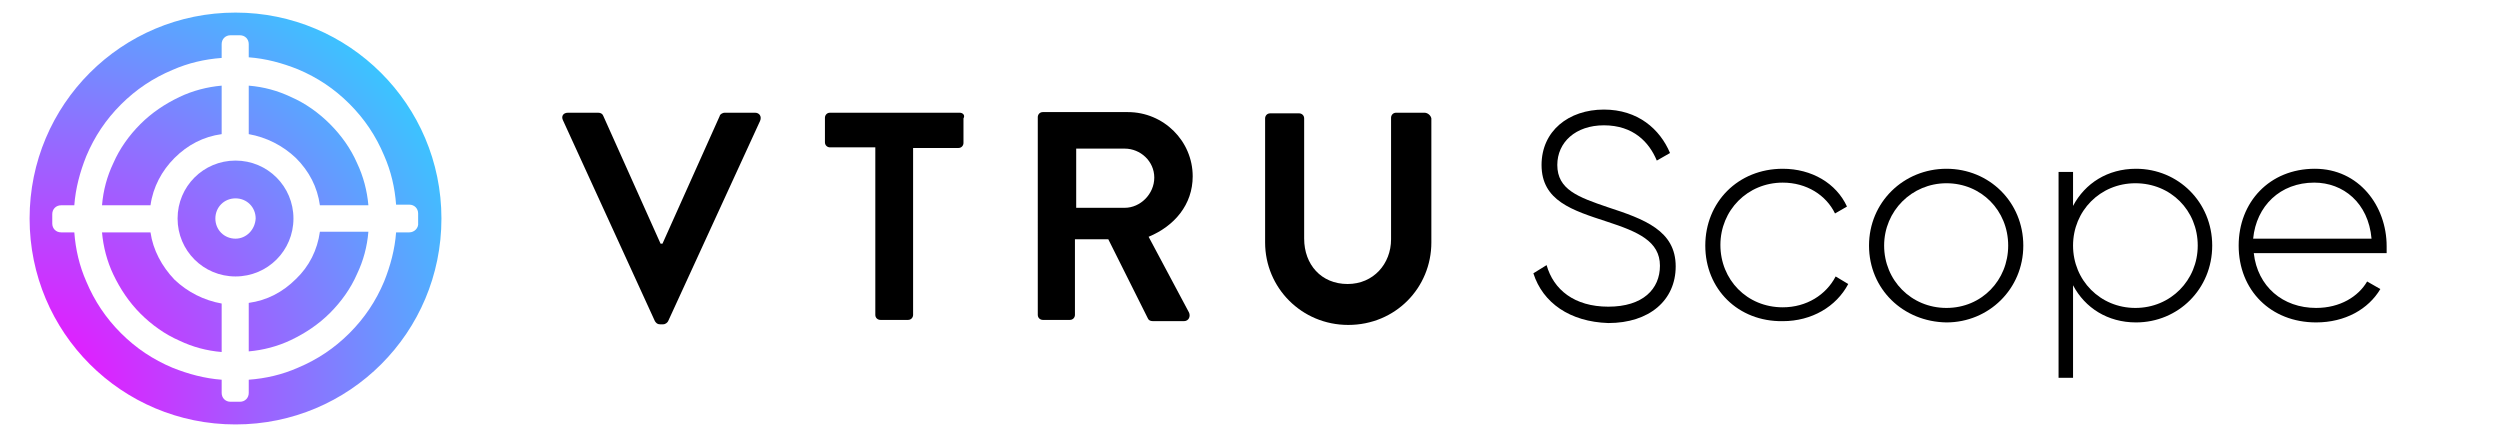 <?xml version="1.0" encoding="utf-8"?>
<!-- Generator: Adobe Illustrator 27.9.0, SVG Export Plug-In . SVG Version: 6.00 Build 0)  -->
<svg version="1.1" id="Layer_1" xmlns="http://www.w3.org/2000/svg" xmlns:xlink="http://www.w3.org/1999/xlink" x="0px" y="0px"
	 viewBox="0 0 397 71" style="enable-background:new 0 0 397 71;" xml:space="preserve">
<style type="text/css">
	.st0{fill:url(#SVGID_1_);}
	.st1{fill:url(#SVGID_00000129188838794166970110000018083171304955879814_);}
	.st2{fill:url(#SVGID_00000031894553897220409470000003088144616273679039_);}
	.st3{fill:url(#SVGID_00000022556420888792008610000007723266443777905819_);}
	.st4{fill:url(#SVGID_00000122719463277718117250000010047029743719055800_);}
	.st5{fill:url(#SVGID_00000034084486483193239330000011283481069898759062_);}
</style>
<g>
	<g>
		<g>
			<path d="M119.9,17.9h-4.8c-0.4,0-0.8,0.3-0.8,0.5l-9.1,20.3h-0.3l-9.1-20.3c-0.1-0.3-0.4-0.5-0.8-0.5h-4.8
				c-0.8,0-1.1,0.6-0.8,1.2L104,51c0.2,0.3,0.4,0.5,0.8,0.5h0.5c0.4,0,0.7-0.3,0.8-0.5l14.6-31.8C121,18.5,120.6,17.9,119.9,17.9z"
				/>
			<path d="M152.4,17.9h-20.6c-0.5,0-0.8,0.4-0.8,0.8v3.9c0,0.5,0.4,0.8,0.8,0.8h7.2v26.6c0,0.5,0.4,0.8,0.8,0.8h4.4
				c0.5,0,0.8-0.4,0.8-0.8V23.5h7.2c0.5,0,0.8-0.4,0.8-0.8v-3.9C153.3,18.3,152.9,17.9,152.4,17.9z"/>
			<path d="M189.4,28c0-5.6-4.6-10.2-10.3-10.2h-13.5c-0.5,0-0.8,0.4-0.8,0.8V50c0,0.5,0.4,0.8,0.8,0.8h4.3c0.5,0,0.8-0.4,0.8-0.8
				V38h5.3l6.3,12.6c0.1,0.2,0.3,0.4,0.8,0.4h4.9c0.8,0,1.1-0.8,0.8-1.4l-6.4-12C186.5,35.9,189.4,32.5,189.4,28z M178.6,33h-7.7
				v-9.4h7.7c2.5,0,4.7,2,4.7,4.6C183.3,30.8,181.1,33,178.6,33z"/>
			<path d="M226.2,17.9h-4.5c-0.5,0-0.8,0.4-0.8,0.8v19.3c0,3.9-2.8,7.1-6.9,7.1c-4.2,0-6.9-3.1-6.9-7.2V18.8c0-0.5-0.4-0.8-0.8-0.8
				h-4.6c-0.5,0-0.8,0.4-0.8,0.8v19.7c0,7.2,5.8,13.1,13.2,13.1c7.5,0,13.2-5.9,13.2-13.1V18.8C227.2,18.3,226.7,17.9,226.2,17.9z"
				/>
		</g>
	</g>
	<g>
		<radialGradient id="SVGID_1_" cx="2.469" cy="64.682" r="102.417" gradientUnits="userSpaceOnUse">
			<stop  offset="0" style="stop-color:#FF00FF"/>
			<stop  offset="1" style="stop-color:#00FFFF"/>
		</radialGradient>
		<path class="st0" d="M23.9,36.9h-7.7c0.2,2.3,0.8,4.6,1.8,6.7c1.1,2.3,2.5,4.4,4.3,6.2c1.8,1.8,3.9,3.3,6.2,4.3
			c2.1,1,4.3,1.6,6.7,1.8v-7.7c-2.8-0.5-5.4-1.8-7.5-3.8C25.7,42.3,24.3,39.7,23.9,36.9z"/>
		
			<radialGradient id="SVGID_00000054951121666289661200000016023506348858521263_" cx="2.469" cy="64.682" r="102.417" gradientUnits="userSpaceOnUse">
			<stop  offset="0" style="stop-color:#FF00FF"/>
			<stop  offset="1" style="stop-color:#00FFFF"/>
		</radialGradient>
		<path style="fill:url(#SVGID_00000054951121666289661200000016023506348858521263_);" d="M46.6,34.7c0-5.1-4.1-9.2-9.2-9.2
			s-9.2,4.1-9.2,9.2c0,5.1,4.1,9.2,9.2,9.2S46.6,39.8,46.6,34.7z M37.4,37.9c-1.8,0-3.2-1.4-3.2-3.2c0-1.8,1.4-3.2,3.2-3.2
			c1.8,0,3.2,1.4,3.2,3.2C40.5,36.5,39.1,37.9,37.4,37.9z"/>
		
			<radialGradient id="SVGID_00000020369139102949997860000010866156533325438597_" cx="2.469" cy="64.682" r="102.417" gradientUnits="userSpaceOnUse">
			<stop  offset="0" style="stop-color:#FF00FF"/>
			<stop  offset="1" style="stop-color:#00FFFF"/>
		</radialGradient>
		<path style="fill:url(#SVGID_00000020369139102949997860000010866156533325438597_);" d="M27.7,25.1c2.1-2.1,4.6-3.4,7.5-3.8v-7.7
			c-2.3,0.2-4.6,0.8-6.7,1.8c-2.3,1.1-4.4,2.5-6.2,4.3h0c-1.8,1.8-3.3,3.9-4.3,6.2c-1,2.1-1.6,4.3-1.8,6.7h7.7
			C24.3,29.7,25.7,27.1,27.7,25.1z"/>
		
			<radialGradient id="SVGID_00000013178212681985046460000016866598728571504538_" cx="2.469" cy="64.682" r="102.417" gradientUnits="userSpaceOnUse">
			<stop  offset="0" style="stop-color:#FF00FF"/>
			<stop  offset="1" style="stop-color:#00FFFF"/>
		</radialGradient>
		<path style="fill:url(#SVGID_00000013178212681985046460000016866598728571504538_);" d="M37.4,2C19.3,2,4.7,16.6,4.7,34.7
			s14.6,32.7,32.7,32.7s32.7-14.6,32.7-32.7S55.4,2,37.4,2z M65,36.9h-2.1c-0.2,2.7-0.9,5.3-1.9,7.8c-1.3,3.1-3.1,5.8-5.5,8.2
			c-2.4,2.4-5.1,4.2-8.2,5.5c-2.5,1.1-5.1,1.7-7.8,1.9v2.1c0,0.8-0.6,1.4-1.4,1.4h-1.5c-0.8,0-1.4-0.6-1.4-1.4v-2.1
			c-2.7-0.2-5.3-0.9-7.8-1.9c-3.1-1.3-5.8-3.1-8.2-5.5c-2.4-2.4-4.2-5.1-5.5-8.2c-1.1-2.5-1.7-5.1-1.9-7.8H9.7
			c-0.8,0-1.4-0.6-1.4-1.4v-1.5c0-0.8,0.6-1.4,1.4-1.4h2.1c0.2-2.7,0.9-5.3,1.9-7.8c1.3-3.1,3.1-5.8,5.5-8.2
			c2.4-2.4,5.1-4.2,8.2-5.5c2.5-1.1,5.1-1.7,7.8-1.9V7c0-0.8,0.6-1.4,1.4-1.4h1.5c0.8,0,1.4,0.6,1.4,1.4v2.1
			c2.7,0.2,5.3,0.9,7.8,1.9c3.1,1.3,5.8,3.1,8.2,5.5c2.4,2.4,4.2,5.1,5.5,8.2c1.1,2.5,1.7,5.1,1.9,7.8H65c0.8,0,1.4,0.6,1.4,1.4v1.5
			C66.5,36.2,65.8,36.9,65,36.9z"/>
		
			<radialGradient id="SVGID_00000088822205033056364360000009719219884240945824_" cx="2.469" cy="64.682" r="102.417" gradientUnits="userSpaceOnUse">
			<stop  offset="0" style="stop-color:#FF00FF"/>
			<stop  offset="1" style="stop-color:#00FFFF"/>
		</radialGradient>
		<path style="fill:url(#SVGID_00000088822205033056364360000009719219884240945824_);" d="M52.4,19.7c-1.8-1.8-3.9-3.3-6.2-4.3
			c-2.1-1-4.3-1.6-6.7-1.8v7.7c2.8,0.5,5.4,1.8,7.5,3.8c2.1,2.1,3.4,4.6,3.8,7.5h7.7c-0.2-2.3-0.8-4.6-1.8-6.7
			C55.7,23.6,54.2,21.5,52.4,19.7z"/>
		
			<radialGradient id="SVGID_00000084523762291344125270000001947004111998862502_" cx="2.469" cy="64.682" r="102.417" gradientUnits="userSpaceOnUse">
			<stop  offset="0" style="stop-color:#FF00FF"/>
			<stop  offset="1" style="stop-color:#00FFFF"/>
		</radialGradient>
		<path style="fill:url(#SVGID_00000084523762291344125270000001947004111998862502_);" d="M47,44.3c-2.1,2.1-4.6,3.4-7.5,3.8v7.7
			c2.3-0.2,4.6-0.8,6.7-1.8c2.3-1.1,4.4-2.5,6.2-4.3c1.8-1.8,3.3-3.9,4.3-6.2c1-2.1,1.6-4.3,1.8-6.7h-7.7
			C50.4,39.7,49.1,42.3,47,44.3z"/>
	</g>
	<g>
		<path d="M243.5,43.4l2.1-1.3c1.1,3.9,4.4,6.6,9.8,6.6c5.5,0,8.2-2.8,8.2-6.5c0-3.9-3.5-5.4-8.4-7c-5.5-1.8-10.4-3.3-10.4-9
			c0-5.4,4.3-8.8,9.9-8.8c5.4,0,8.9,3.1,10.5,6.9l-2.1,1.2c-1.2-2.9-3.7-5.6-8.4-5.6c-4.5,0-7.4,2.7-7.4,6.3c0,3.9,3.3,5.1,8,6.7
			c5.8,1.9,10.8,3.7,10.8,9.4c0,5.4-4.2,9-10.7,9C249.3,51.1,245,48.1,243.5,43.4z"/>
		<path d="M270.8,39c0-6.9,5.2-12.2,12.3-12.2c4.6,0,8.5,2.3,10.2,6l-1.9,1.1c-1.4-2.9-4.5-4.9-8.3-4.9c-5.6,0-9.9,4.4-9.9,9.9
			s4.2,9.9,9.9,9.9c3.8,0,6.9-2,8.4-4.9l2,1.2c-1.9,3.6-5.8,5.9-10.4,5.9C276,51.1,270.8,45.9,270.8,39z"/>
		<path d="M296.8,39c0-6.9,5.5-12.2,12.3-12.2c6.8,0,12.2,5.3,12.2,12.2c0,6.9-5.5,12.2-12.2,12.2C302.2,51.1,296.8,45.9,296.8,39z
			 M318.9,39c0-5.6-4.3-9.9-9.8-9.9s-9.9,4.4-9.9,9.9s4.3,9.9,9.9,9.9S318.9,44.5,318.9,39z"/>
		<path d="M351.3,39c0,6.9-5.4,12.2-12.1,12.2c-4.5,0-8.1-2.3-10-5.9V60h-2.3V27.3h2.3v5.4c1.9-3.6,5.5-5.9,10-5.9
			C345.9,26.8,351.3,32.1,351.3,39z M349,39c0-5.6-4.3-9.9-9.9-9.9s-9.9,4.4-9.9,9.9s4.3,9.9,9.9,9.9S349,44.5,349,39z"/>
		<path d="M379,39.1c0,0.4,0,0.7,0,1.1h-21.1c0.6,5.3,4.6,8.7,9.9,8.7c3.8,0,6.7-1.8,8.1-4.2l2.1,1.2c-1.9,3.2-5.6,5.3-10.2,5.3
			c-7.2,0-12.3-5.1-12.3-12.2c0-6.9,4.9-12.2,12.1-12.2C374.6,26.8,379,32.7,379,39.1z M357.8,37.9h18.8c-0.5-5.7-4.5-8.9-9.1-8.9
			C362.1,29,358.3,32.7,357.8,37.9z"/>
	</g>
</g>
</svg>
